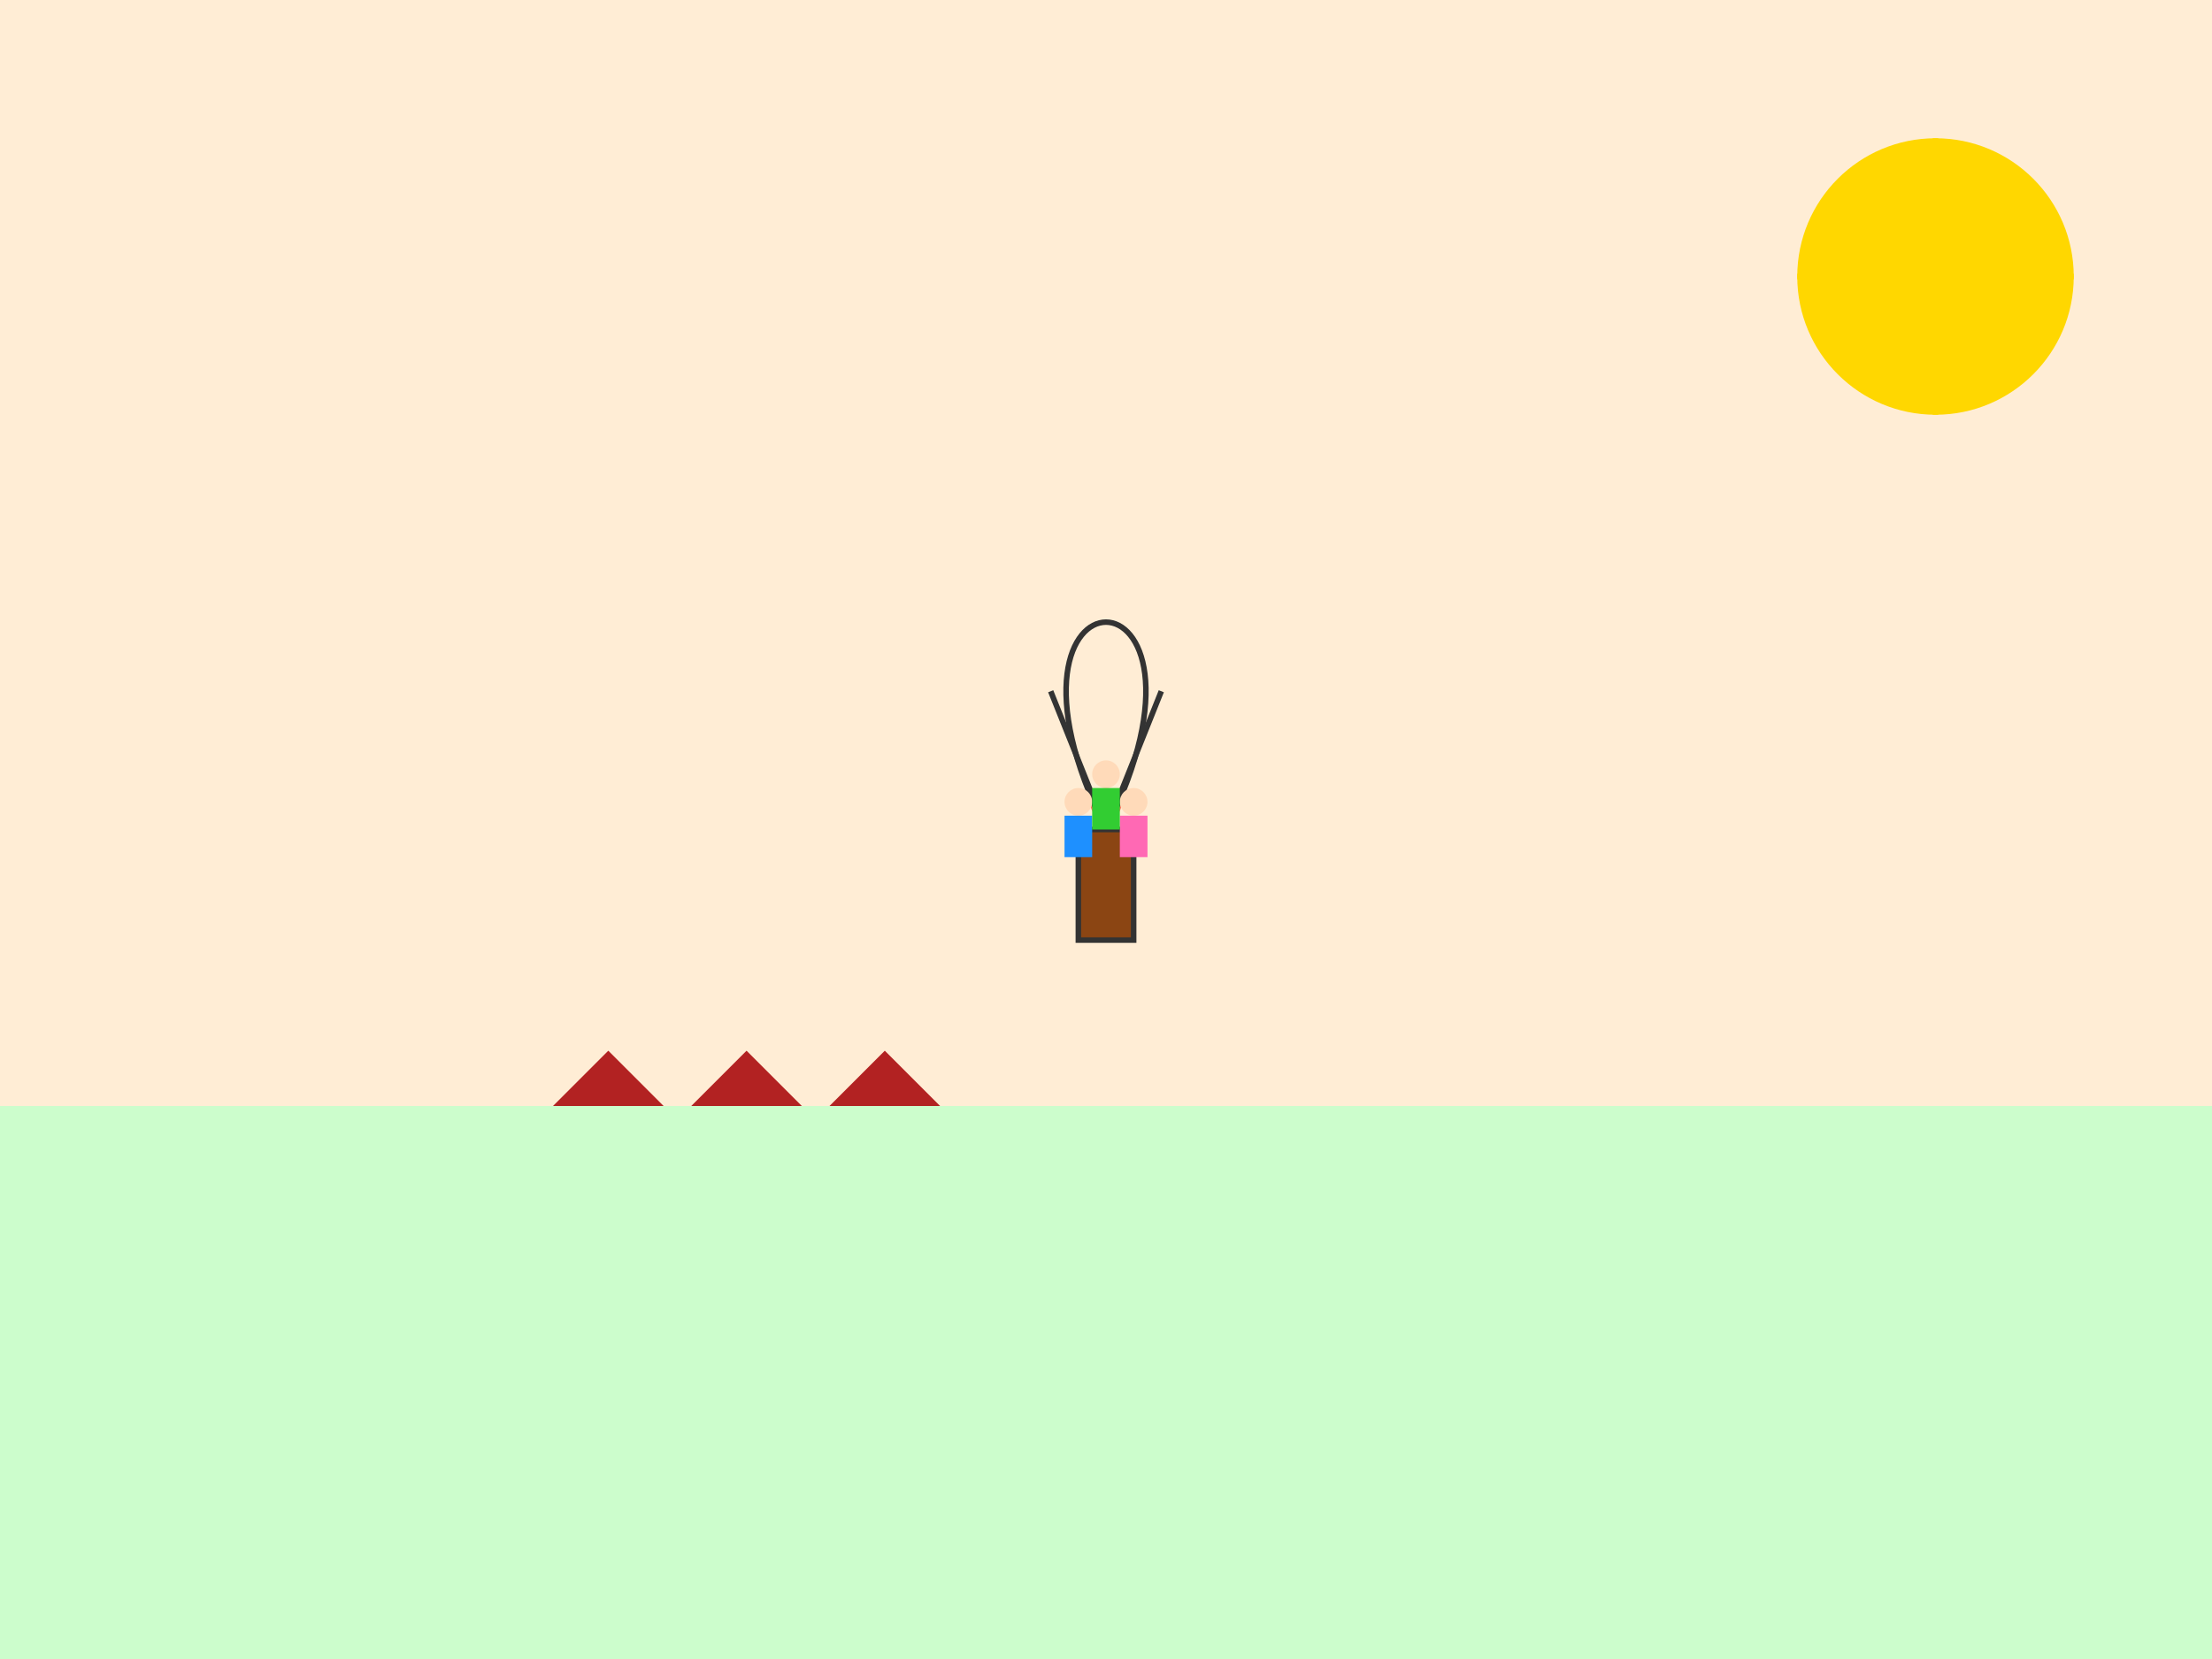 <svg xmlns="http://www.w3.org/2000/svg" viewBox="0 0 800 600">
  <!-- Background Sky -->
  <rect width="800" height="600" fill="#FFEDD5" />

  <!-- Sun -->
  <circle cx="700" cy="100" r="50" fill="#FFD700" />

  <!-- Hot Air Balloon -->
  <g id="balloon">
    <!-- Balloon Patchwork -->
    <path d="M400,300 
             C380,280 420,280 400,300 
             Z" fill="#FF6F61" />
    <path d="M400,300 
             C420,320 380,320 400,300 
             Z" fill="#6B5B95" />
    <path d="M400,300 
             C430,310 370,310 400,300 
             Z" fill="#88B04B" />
    <!-- Add more patches as needed -->
    <!-- Balloon Envelope Outline -->
    <path d="M400,300 
             C350,200 450,200 400,300 
             Z" fill="none" stroke="#333" stroke-width="2"/>
  </g>

  <!-- Basket -->
  <rect x="390" y="300" width="20" height="40" fill="#8B4513" stroke="#333" stroke-width="2"/>
  <!-- Ropes -->
  <line x1="400" y1="300" x2="380" y2="250" stroke="#333" stroke-width="2"/>
  <line x1="400" y1="300" x2="420" y2="250" stroke="#333" stroke-width="2"/>

  <!-- Adventurers -->
  <g id="adventurers">
    <!-- Adventurer 1 -->
    <circle cx="390" cy="290" r="5" fill="#FFDAB9" />
    <rect x="385" y="295" width="10" height="15" fill="#1E90FF" />
    <!-- Adventurer 2 -->
    <circle cx="410" cy="290" r="5" fill="#FFDAB9" />
    <rect x="405" y="295" width="10" height="15" fill="#FF69B4" />
    <!-- Adventurer 3 -->
    <circle cx="400" cy="280" r="5" fill="#FFDAB9" />
    <rect x="395" y="285" width="10" height="15" fill="#32CD32" />
  </g>

  <!-- Sunrise Rays -->
  <line x1="700" y1="100" x2="700" y2="50" stroke="#FFD700" stroke-width="2"/>
  <line x1="700" y1="100" x2="750" y2="100" stroke="#FFD700" stroke-width="2"/>
  <line x1="700" y1="100" x2="650" y2="100" stroke="#FFD700" stroke-width="2"/>
  <line x1="700" y1="100" x2="700" y2="150" stroke="#FFD700" stroke-width="2"/>

  <!-- Landscape with Mist -->
  <g id="landscape">
    <!-- Ground -->
    <rect y="400" width="800" height="200" fill="#98FB98" />
    <!-- Village Roofs -->
    <polygon points="200,400 220,380 240,400" fill="#B22222" />
    <polygon points="250,400 270,380 290,400" fill="#B22222" />
    <polygon points="300,400 320,380 340,400" fill="#B22222" />
    <!-- More roofs can be added similarly -->
    <!-- Morning Mist -->
    <rect y="400" width="800" height="200" fill="rgba(255, 255, 255, 0.5)" />
  </g>
</svg>
